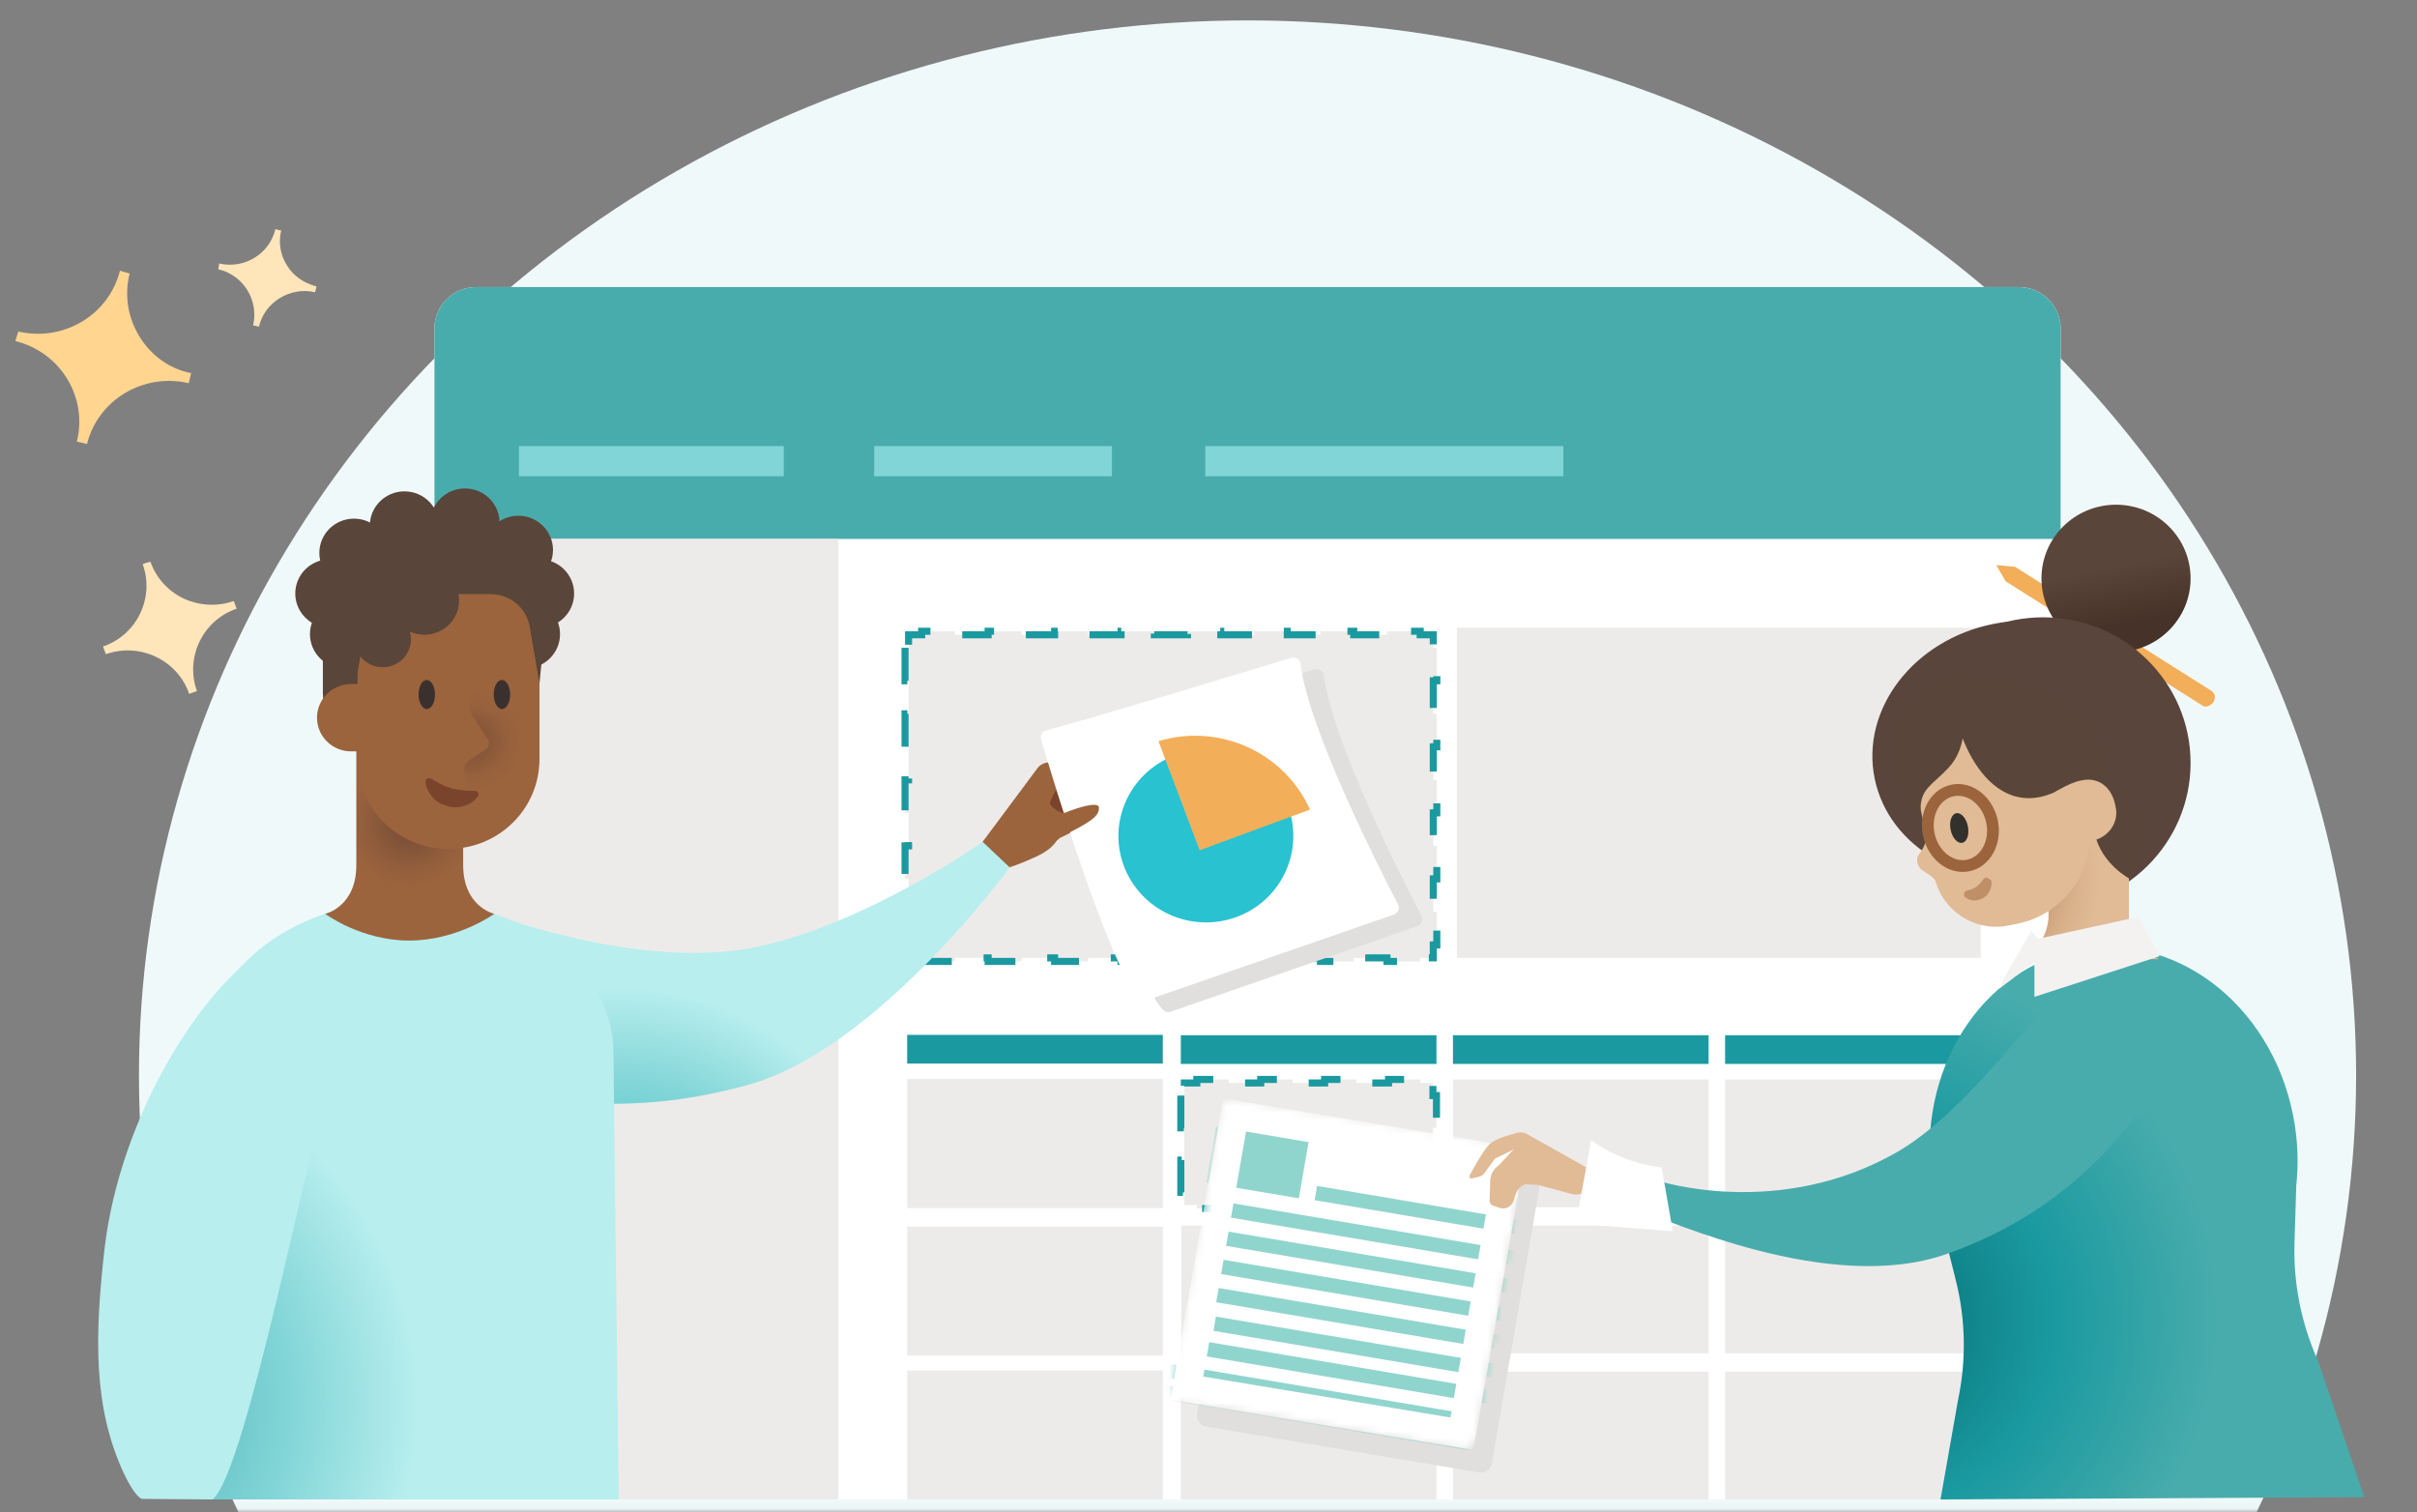 <svg width="342" height="214" viewBox="0 0 342 214" fill="none" xmlns="http://www.w3.org/2000/svg">
<rect x="0" y="0" width="342" height="214" fill="#808080" stroke="none"/>
<mask id="mask0" mask-type="alpha" maskUnits="userSpaceOnUse" x="0" y="0" width="342" height="214">
<rect y="0.5" width="342" height="213.449" fill="#C4C4C4"/>
</mask>
<g mask="url(#mask0)">
<ellipse cx="176.524" cy="152.168" rx="156.86" ry="149.28" fill="#F0F9FA"/>
<path d="M67.374 212.179C64.134 212.179 61.476 209.551 61.476 206.349V46.455C61.476 43.252 64.134 40.624 67.374 40.624H285.675C288.914 40.624 291.573 43.252 291.573 46.455V206.349C291.573 209.551 288.914 212.179 285.675 212.179" fill="white"/>
<path d="M291.573 76.265H61.476V46.455C61.476 43.252 64.134 40.624 67.374 40.624H285.675C288.914 40.624 291.573 43.252 291.573 46.455V76.265Z" fill="#49ACAC"/>
<path d="M105.305 148.235H73.105V152.297H105.305V148.235Z" fill="#1A9AA0"/>
<path d="M164.533 146.439H128.361V150.502H164.533V146.439Z" fill="#1A9AA0"/>
<path d="M203.257 146.489H167.084V150.552H203.257V146.489Z" fill="#1A9AA0"/>
<path d="M241.762 146.489H205.59V150.552H241.762V146.489Z" fill="#1A9AA0"/>
<path d="M280.268 146.489H244.096V150.552H280.268V146.489Z" fill="#1A9AA0"/>
<path d="M167.084 155.028V159.594H167.584V164.16H167.084V168.726H167.584V170.51H169.345V171.01H173.867V170.51H178.388V171.01H182.91V170.51H187.431V171.01H191.953V170.51H196.474V171.01H200.996V170.51H202.757V168.726H203.257V164.16H202.757V159.594H203.257V155.028H202.757V153.245H200.996V152.745H196.474V153.245H191.953V152.745H187.431V153.245H182.91V152.745H178.388V153.245H173.867V152.745H169.345V153.245H167.584V155.028H167.084Z" fill="#EDEBE9" stroke="#1A9AA0" stroke-dasharray="5 5"/>
<path d="M203.325 173.428H167.153V191.692H203.325V173.428Z" fill="#EDEBE9"/>
<path d="M208.276 187.344H176.077V201.724H208.276V187.344Z" fill="#EDEBE9"/>
<path d="M128.06 91.663V96.335H128.56V101.007H128.06V105.679H128.56V110.351H128.06V115.022H128.56V119.694H128.06V124.366H128.56V129.038H128.06V133.71H128.56V135.546H130.412V136.046H135.114V135.546H139.817V136.046H144.52V135.546H149.223V136.046H153.926V135.546H158.629V136.046H163.332V135.546H168.035V136.046H172.737V135.546H177.44V136.046H182.143V135.546H186.846V136.046H191.549V135.546H196.252V136.046H200.955V135.546H202.806V133.71H203.306V129.038H202.806V124.366H203.306V119.694H202.806V115.022H203.306V110.351H202.806V105.679H203.306V101.007H202.806V96.335H203.306V91.663H202.806V89.827H200.955V89.327H196.252V89.827H191.549V89.327H186.846V89.827H182.143V89.327H177.44V89.827H172.737V89.327H168.035V89.827H163.332V89.327H158.629V89.827H153.926V89.327H149.223V89.827H144.52V89.327H139.817V89.827H135.114V89.327H130.412V89.827H128.56V91.663H128.06Z" fill="#EDEBE9" stroke="#1A9AA0" stroke-dasharray="5 5"/>
<path d="M176.077 186.99V194.179H176.577V197.274H178.76V197.774H184.127V197.274H189.493V197.774H194.86V197.274H200.226V197.774H205.593V197.274H207.776V194.179H208.276V186.99H207.776V183.895H205.593V183.395H200.226V183.895H194.86V183.395H189.493V183.895H184.127V183.395H178.76V183.895H176.577V186.99H176.077Z" fill="#EDEBE9" stroke="#1A9AA0" stroke-dasharray="5 5"/>
<path d="M105.305 134.095H73.105V148.474H105.305V134.095Z" fill="#EDEBE9"/>
<path d="M118.628 76.266H61.538V212.18H118.628V76.266Z" fill="#EDEBE9"/>
<path d="M164.533 152.682H128.361V170.946H164.533V152.682Z" fill="#EDEBE9"/>
<path d="M164.533 173.556H128.361V191.82H164.533V173.556Z" fill="#EDEBE9"/>
<path d="M203.325 185.298H167.153V199.677H203.325V185.298Z" fill="#EDEBE9"/>
<path d="M203.257 193.914H167.084V212.179H203.257V193.914Z" fill="#EDEBE9"/>
<path d="M164.533 193.916H128.361V212.18H164.533V193.916Z" fill="#EDEBE9"/>
<path d="M280.268 152.745H244.096V170.834H280.268V152.745Z" fill="#EDEBE9"/>
<path d="M280.268 173.419H244.096V191.507H280.268V173.419Z" fill="#EDEBE9"/>
<path d="M280.268 194.09H244.096V212.179H280.268V194.09Z" fill="#EDEBE9"/>
<path d="M280.268 88.83H206.144V135.549H280.268V88.83Z" fill="#EDEBE9"/>
<path d="M241.762 152.745H205.59V170.834H241.762V152.745Z" fill="#EDEBE9"/>
<path d="M241.762 173.419H205.59V191.507H241.762V173.419Z" fill="#EDEBE9"/>
<path d="M241.762 194.09H205.59V212.179H241.762V194.09Z" fill="#EDEBE9"/>
<path d="M221.214 63.125H170.543V67.396H221.214V63.125Z" fill="#81D5D7"/>
<path d="M157.336 63.125H123.693V67.396H157.336V63.125Z" fill="#81D5D7"/>
<path d="M110.901 63.125H73.438V67.396H110.901V63.125Z" fill="#81D5D7"/>
<path d="M209.258 208.353L170.632 201.866C169.801 201.701 169.22 200.88 169.386 200.059L176.114 161.05C176.28 160.229 177.111 159.654 177.942 159.818L216.568 166.306C217.399 166.47 217.98 167.292 217.814 168.113L211.086 207.121C210.919 207.943 210.089 208.518 209.258 208.353Z" fill="#E1DFDD"/>
<mask id="mask1" mask-type="alpha" maskUnits="userSpaceOnUse" x="165" y="155" width="51" height="50">
<path d="M206.878 204.911L167.172 198.332C166.318 198.165 165.72 197.332 165.891 196.5L172.808 156.943C172.978 156.11 173.832 155.527 174.686 155.694L214.392 162.272C215.246 162.439 215.844 163.272 215.673 164.105L208.756 203.661C208.586 204.494 207.732 205.077 206.878 204.911Z" fill="white"/>
</mask>
<g mask="url(#mask1)">
<path d="M206.731 204.857L168.105 198.369C167.274 198.205 166.692 197.384 166.859 196.563L173.587 157.554C173.753 156.733 174.584 156.158 175.415 156.322L214.041 162.81C214.872 162.974 215.453 163.796 215.287 164.617L208.558 203.625C208.392 204.447 207.562 205.021 206.731 204.857Z" fill="white"/>
<path d="M172.048 159.402L170.675 167.357L183.785 169.568L185.158 161.614L172.048 159.402Z" fill="#90D5CD"/>
<path d="M186.365 167.815L186.017 169.831L232.366 177.649L232.714 175.633L186.365 167.815Z" fill="#90D5CD"/>
<path d="M172.048 169.869L171.7 171.885L218.049 179.703L218.397 177.687L172.048 169.869Z" fill="#90D5CD"/>
<path d="M172.048 173.977L171.7 175.993L218.049 183.812L218.397 181.795L172.048 173.977Z" fill="#90D5CD"/>
<path d="M172.048 178.086L171.7 180.102L218.049 187.921L218.397 185.904L172.048 178.086Z" fill="#90D5CD"/>
<path d="M172.048 182.194L171.7 184.211L218.049 192.029L218.397 190.012L172.048 182.194Z" fill="#90D5CD"/>
<path d="M172.048 186.302L171.7 188.319L218.049 196.137L218.397 194.12L172.048 186.302Z" fill="#90D5CD"/>
<path d="M167.893 189.383L167.545 191.4L213.894 199.218L214.242 197.201L167.893 189.383Z" fill="#90D5CD"/>
<path d="M162.475 192.466L162.127 194.482L208.476 202.301L208.824 200.284L162.475 192.466Z" fill="#90D5CD"/>
<path d="M162.475 195.546L162.127 197.562L208.476 205.38L208.824 203.364L162.475 195.546Z" fill="#90D5CD"/>
<path d="M213.631 164.174L206.863 202.881L167.933 196.431L174.701 157.723L213.631 164.174Z" stroke="white" stroke-width="4"/>
</g>
<path d="M327.988 192.552C325.662 187.378 324.499 181.711 324.666 175.963L324.915 167.75C325.164 165.451 325.164 163.152 324.915 160.77C323.17 144.51 310.129 132.602 295.841 134.162C281.554 135.722 271.419 150.094 273.247 166.354C273.496 168.736 273.994 171.035 274.742 173.171L276.736 181.137C278.148 186.721 278.231 192.552 277.068 198.054L274.576 212.179L334.551 211.851L327.988 192.552Z" fill="url(#paint0_radial)"/>
<path d="M289.373 123.858C300.654 121.577 308.153 111.768 306.122 101.948C304.091 92.128 293.3 86.016 282.018 88.296C270.737 90.576 263.238 100.385 265.269 110.206C267.3 120.026 278.091 126.138 289.373 123.858Z" fill="#59453C"/>
<path d="M284.503 126.935L287.826 125.128L283.755 117.737L280.433 119.544C278.356 120.693 277.608 123.239 278.771 125.292C279.851 127.263 282.426 128.084 284.503 126.935Z" fill="#E0BB95"/>
<path d="M311.624 99.834L283.796 82.26L282.467 79.96L285.125 80.207L312.953 97.781C313.451 98.109 313.534 98.766 313.202 99.341C312.787 99.916 312.039 100.162 311.624 99.834Z" fill="#F3AE5A"/>
<path d="M299.413 92.28C305.239 92.28 309.962 87.61 309.962 81.85C309.962 76.09 305.239 71.42 299.413 71.42C293.586 71.42 288.863 76.09 288.863 81.85C288.863 87.61 293.586 92.28 299.413 92.28Z" fill="url(#paint1_linear)"/>
<path d="M289.112 128.577C300.627 128.577 309.962 119.349 309.962 107.964C309.962 96.58 300.627 87.352 289.112 87.352C277.597 87.352 268.262 96.58 268.262 107.964C268.262 119.349 277.597 128.577 289.112 128.577Z" fill="#59453C"/>
<path d="M301.24 129.727V115.355H289.86V129.727C289.86 129.727 289.86 134.161 285.624 135.722H305.477C301.323 133.915 301.24 129.727 301.24 129.727Z" fill="url(#paint2_radial)"/>
<path d="M285.457 130.713L284.211 130.96C279.394 131.945 274.742 128.825 273.745 124.144L271.004 110.757C269.758 104.598 273.745 98.603 279.975 97.371C286.205 96.139 292.269 100.081 293.515 106.241L295.509 115.849C296.838 122.583 292.352 129.317 285.457 130.713Z" fill="#E0BB95"/>
<path d="M276.486 97.699C275.905 102.709 281.221 117.327 291.604 111.66C299.164 112.399 297.917 109.032 297.668 107.144C296.422 98.603 277.068 92.854 276.486 97.699Z" fill="#594539"/>
<path d="M275.656 108.704C273.413 111.085 271.752 111.578 271.752 114.534C268.761 112.563 267.266 107.143 268.346 103.858C269.924 98.849 276.985 95.4 276.985 95.4L277.816 102.38C277.816 102.38 278.231 105.994 275.656 108.704Z" fill="#594539"/>
<path d="M301.407 124.389C301.407 124.389 297.419 122.336 296.422 118.066C295.426 113.795 300.327 111.742 300.327 111.742L303.815 118.641L301.407 124.389Z" fill="#594539"/>
<path d="M296.09 118.969L292.352 119.708L290.774 112.071C290.774 112.071 293.017 110.675 294.512 110.428C297.253 109.854 298.914 111.742 299.33 114.042C299.911 116.259 298.416 118.477 296.09 118.969Z" fill="#E0BB95"/>
<path d="M272.582 118.395C272.416 119.217 272.499 119.545 271.502 120.941C271.087 121.516 271.253 122.419 271.751 122.912C272.167 123.405 273.081 123.651 273.911 124.637C274.659 125.622 277.317 123.569 276.32 120.284C275.49 117.903 272.914 116.589 272.582 118.395Z" fill="#E0BB95"/>
<path d="M278.489 122.471C280.961 121.972 282.474 119.189 281.867 116.257C281.261 113.324 278.765 111.352 276.293 111.851C273.821 112.351 272.309 115.133 272.915 118.066C273.522 120.999 276.017 122.971 278.489 122.471Z" stroke="#9B643D" stroke-width="1.665" stroke-linecap="round" stroke-linejoin="round"/>
<path d="M277.651 119.261C278.326 119.129 278.684 118.083 278.452 116.927C278.219 115.77 277.483 114.94 276.808 115.073C276.133 115.206 275.775 116.251 276.007 117.407C276.24 118.564 276.976 119.394 277.651 119.261Z" fill="#33312D"/>
<path d="M281.803 124.799C281.803 125.292 281.72 125.621 281.554 126.031C281.387 126.442 281.055 126.77 280.723 127.017C280.308 127.263 279.809 127.427 279.394 127.427C278.895 127.427 278.48 127.263 278.148 127.017C277.899 126.852 277.816 126.524 277.982 126.278C278.065 126.195 278.148 126.113 278.231 126.031H278.314C278.978 125.867 279.311 125.703 279.56 125.538C279.726 125.456 279.892 125.292 280.058 125.128L280.557 124.553L280.64 124.389C280.889 124.142 281.221 124.142 281.47 124.389C281.72 124.471 281.803 124.635 281.803 124.799Z" fill="#BF8F68"/>
<path d="M233.538 172.01L234.618 167.082C234.618 167.082 251.73 172.667 268.509 162.976C277.564 157.72 286.286 145.402 290.19 141.953C292.516 139.9 294.759 138.093 297.001 136.779C303.979 132.673 312.037 141.378 308.215 148.44C303.314 157.392 294.509 170.696 275.487 177.43C258.624 183.425 234.95 171.928 233.538 172.01Z" fill="#49ACAC"/>
<path d="M222.157 168.889L217.589 167.657L215.844 167.575C215.18 167.821 214.681 168.314 214.432 169.053L214.183 169.874C213.934 170.695 213.103 171.188 212.272 170.942L211.275 170.613C210.943 170.531 210.777 170.203 210.777 169.874L210.86 167.164C210.86 166.261 211.359 165.357 212.106 164.865L214.183 162.647L211.525 163.961L210.029 166.014C209.863 166.261 209.614 166.425 209.282 166.507L208.285 166.753C208.036 166.836 207.87 166.589 207.953 166.343C208.534 165.193 210.029 162.565 210.777 161.908C211.691 161.005 214.266 160.43 214.266 160.43C214.764 160.184 215.346 160.184 215.844 160.348L226.228 166.179L225.397 167.493C224.899 168.724 223.486 169.299 222.157 168.889Z" fill="#E0BB95"/>
<path d="M236.694 174.228L235.116 165.194C229.135 164.537 225.148 161.335 225.148 161.335L222.988 173.16L236.694 174.228Z" fill="white"/>
<path d="M302.652 129.727L288.365 132.848L287.451 131.698L283.879 137.857L282.882 139.911L287.866 136.133V141.06L305.56 135.312L302.652 129.727Z" fill="#F3F2F1"/>
<path d="M151.346 109.441L154.171 111.494C154.503 111.741 154.669 112.069 154.752 112.48L154.918 115.765C154.918 116.093 154.669 116.34 154.337 116.34L150.35 116.586L148.19 113.383L150.017 109.688L151.346 109.441Z" fill="#7A442C"/>
<path d="M146.86 108.621C147.193 108.21 147.691 107.964 148.272 107.882L153.921 107.389C154.336 107.389 154.752 107.636 154.918 108.046L156.33 111.331C156.413 111.577 156.413 111.824 156.247 111.988C155.333 112.152 154.336 110.674 153.921 109.442C153.921 109.442 151.761 109.853 150.764 110.017C150.432 110.099 150.183 110.264 150.017 110.592L148.688 113.22C148.439 113.631 148.605 113.959 149.02 114.288L149.768 114.862C150.1 115.109 150.515 115.191 150.847 115.027C152.26 114.452 155.499 113.384 155.499 114.37C155.499 115.355 155.001 116.176 150.017 118.558C149.851 118.64 149.768 118.804 149.601 118.886C149.352 119.133 148.937 120.118 146.694 121.186C144.202 122.336 142.79 122.746 142.79 122.746L138.969 119.215L146.86 108.621Z" fill="#9B643D"/>
<path d="M139.052 119.132C139.052 119.132 122.273 130.958 106.656 134.079C90.541 137.282 69.774 129.398 69.774 129.398C69.774 129.398 76.336 150.75 75.256 156.663C83.812 155.349 90.292 157.73 105.742 153.542C124.017 148.615 142.873 122.746 142.873 122.746L139.052 119.132Z" fill="url(#paint3_radial)"/>
<path d="M185.992 94.738C180.632 96.384 158.856 103 151.331 105.008C150.799 105.14 150.466 105.699 150.632 106.259C152.23 111.723 160.221 138.222 164.55 142.896C164.816 143.192 165.249 143.291 165.649 143.159L200.576 131.046C201.142 130.848 201.442 130.19 201.142 129.63C198.678 124.89 188.456 104.844 187.324 95.528C187.224 94.935 186.592 94.54 185.992 94.738Z" fill="#E1DFDD"/>
<path d="M182.669 93.096C177.309 94.742 155.533 101.359 148.008 103.367C147.475 103.498 147.143 104.058 147.309 104.617C148.907 110.082 156.898 136.58 161.227 141.255C161.493 141.551 161.926 141.65 162.325 141.518L197.253 129.404C197.819 129.207 198.118 128.548 197.819 127.989C195.355 123.249 185.133 103.202 184.001 93.886C183.901 93.294 183.269 92.899 182.669 93.096Z" fill="white"/>
<path d="M171.881 119.429L169.784 120.219L168.985 118.145L164.956 107.447C159.462 110.245 156.832 116.697 159.029 122.556C161.427 128.876 168.519 132.102 174.945 129.765C180.871 127.593 184.101 121.404 182.669 115.446L171.881 119.429Z" fill="#28C2D1"/>
<path d="M163.924 104.88L169.751 120.318L185.366 114.558C181.737 106.46 172.514 102.28 163.924 104.88Z" fill="#F3AE5A"/>
<path d="M149.768 114.781C150.1 115.027 150.515 115.109 150.847 114.945C152.26 114.37 155.499 113.303 155.499 114.288C155.499 115.274 155.001 116.095 149.934 118.476C149.851 118.558 149.768 114.781 149.768 114.781Z" fill="#9B643D"/>
<path d="M86.803 148.862C86.803 137.036 73.844 127.346 57.978 127.346C42.112 127.346 29.154 136.954 29.154 148.862L28.323 212.179H87.55L86.803 148.862Z" fill="url(#paint4_radial)"/>
<path d="M20.099 212.097C20.099 212.097 19.186 212.015 17.524 208.484C13.205 199.204 13.371 189.267 14.783 176.784C16.943 157.978 28.738 138.761 39.288 133.012C43.525 130.713 53.742 140.732 46.847 152.968C43.94 160.113 34.886 208.402 30.068 212.179C30.151 212.179 20.099 212.097 20.099 212.097Z" fill="#B8EEEE"/>
<path d="M65.787 78.811C68.494 78.811 70.688 76.641 70.688 73.965C70.688 71.289 68.494 69.12 65.787 69.12C63.08 69.12 60.886 71.289 60.886 73.965C60.886 76.641 63.08 78.811 65.787 78.811Z" fill="#594539"/>
<path d="M73.346 82.67C76.052 82.67 78.247 80.501 78.247 77.825C78.247 75.149 76.052 72.98 73.346 72.98C70.639 72.98 68.445 75.149 68.445 77.825C68.445 80.501 70.639 82.67 73.346 82.67Z" fill="#594539"/>
<path d="M57.231 79.221C59.938 79.221 62.132 77.052 62.132 74.376C62.132 71.7 59.938 69.531 57.231 69.531C54.524 69.531 52.33 71.7 52.33 74.376C52.33 77.052 54.524 79.221 57.231 79.221Z" fill="#594539"/>
<path d="M50.087 83.081C52.794 83.081 54.988 80.912 54.988 78.236C54.988 75.56 52.794 73.391 50.087 73.391C47.38 73.391 45.186 75.56 45.186 78.236C45.186 80.912 47.38 83.081 50.087 83.081Z" fill="#594539"/>
<path d="M76.336 88.83C79.043 88.83 81.237 86.661 81.237 83.985C81.237 81.309 79.043 79.139 76.336 79.139C73.63 79.139 71.435 81.309 71.435 83.985C71.435 86.661 73.63 88.83 76.336 88.83Z" fill="#594539"/>
<path d="M46.681 88.83C49.388 88.83 51.582 86.661 51.582 83.985C51.582 81.309 49.388 79.139 46.681 79.139C43.974 79.139 41.78 81.309 41.78 83.985C41.78 86.661 43.974 88.83 46.681 88.83Z" fill="#594539"/>
<path d="M74.342 94.578C77.049 94.578 79.243 92.409 79.243 89.733C79.243 87.057 77.049 84.888 74.342 84.888C71.636 84.888 69.441 87.057 69.441 89.733C69.441 92.409 71.636 94.578 74.342 94.578Z" fill="#594539"/>
<path d="M48.758 94.58C51.464 94.58 53.659 92.41 53.659 89.734C53.659 87.058 51.464 84.889 48.758 84.889C46.051 84.889 43.857 87.058 43.857 89.734C43.857 92.41 46.051 94.58 48.758 94.58Z" fill="#594539"/>
<path d="M51.748 104.105H69.94C73.263 104.105 76.004 101.395 76.004 98.11V88.748C76.004 81.029 69.691 74.787 61.883 74.787H59.806C51.998 74.787 45.684 81.029 45.684 88.748V98.11C45.684 101.395 48.343 104.105 51.748 104.105Z" fill="#594539"/>
<path d="M46.017 129.317C46.017 129.317 50.419 128.331 50.419 122.418V105.255H57.978H65.538V122.418C65.538 128.331 69.94 129.317 69.94 129.317C69.94 129.317 64.707 133.094 57.895 133.094C51.084 133.094 46.017 129.317 46.017 129.317Z" fill="url(#paint5_radial)"/>
<path d="M63.461 120.119C70.605 120.119 76.336 114.452 76.336 107.39V92.854C76.336 85.791 70.605 80.125 63.461 80.125C56.317 80.125 50.585 85.791 50.585 92.854V107.472C50.585 114.452 56.317 120.119 63.461 120.119Z" fill="#9B643D"/>
<path d="M60.4 100.328C61.042 100.325 61.557 99.403 61.551 98.269C61.545 97.135 61.019 96.218 60.377 96.222C59.734 96.225 59.219 97.147 59.225 98.281C59.232 99.415 59.758 100.332 60.4 100.328Z" fill="#3A312E"/>
<path d="M73.346 114.78L65.953 114.616L65.704 108.867C65.704 108.375 65.953 107.882 66.451 107.553L68.694 106.075C69.192 105.747 69.359 105.09 69.026 104.597L67.033 101.558C66.534 100.819 66.285 99.998 66.285 99.095L66.202 87.105L73.346 87.351V114.78Z" fill="url(#paint6_radial)"/>
<path d="M71.033 100.328C71.675 100.325 72.19 99.403 72.184 98.269C72.178 97.135 71.652 96.218 71.01 96.222C70.367 96.225 69.852 97.147 69.858 98.281C69.865 99.415 70.39 100.332 71.033 100.328Z" fill="#3A312E"/>
<path d="M44.854 101.558C44.854 104.186 47.014 106.322 49.672 106.322C49.838 106.322 52.164 106.322 52.33 106.322C54.739 106.075 54.49 104.022 54.49 101.558C54.49 99.095 54.822 97.124 52.413 96.795C52.247 96.795 49.838 96.795 49.672 96.795C47.014 96.795 44.854 98.93 44.854 101.558Z" fill="#9B643D"/>
<path d="M61.135 110.264C61.716 110.592 62.215 110.921 62.63 111.085C63.045 111.331 63.544 111.413 63.959 111.578C64.374 111.66 64.873 111.742 65.371 111.824C65.87 111.906 66.451 111.906 67.116 111.906H67.199C67.531 111.906 67.697 112.153 67.697 112.399C67.697 112.481 67.697 112.563 67.614 112.645C67.199 113.384 66.451 113.795 65.704 114.041C64.956 114.288 64.042 114.288 63.212 114.041C62.381 113.795 61.633 113.384 61.135 112.727C60.636 112.07 60.221 111.331 60.221 110.592C60.221 110.264 60.47 110.099 60.719 110.099C60.969 110.182 61.052 110.182 61.135 110.264Z" fill="#7A442C"/>
<path d="M54.739 77.496H72.017L77.416 85.544L76.336 96.713L74.924 88.501C74.343 85.873 72.1 84.066 69.358 84.066H57.314C54.656 84.066 52.33 85.955 51.748 88.501L50.336 96.713L49.256 85.544L54.739 77.496Z" fill="#594539"/>
<path d="M60.055 89.815C62.762 89.815 64.956 87.646 64.956 84.97C64.956 82.294 62.762 80.125 60.055 80.125C57.348 80.125 55.154 82.294 55.154 84.97C55.154 87.646 57.348 89.815 60.055 89.815Z" fill="#594539"/>
<path d="M53.658 89.158C56.365 89.158 58.559 86.989 58.559 84.313C58.559 81.637 56.365 79.468 53.658 79.468C50.952 79.468 48.758 81.637 48.758 84.313C48.758 86.989 50.952 89.158 53.658 89.158Z" fill="#594539"/>
<path d="M54.157 94.414C56.359 94.414 58.144 92.65 58.144 90.472C58.144 88.295 56.359 86.531 54.157 86.531C51.955 86.531 50.17 88.295 50.17 90.472C50.17 92.65 51.955 94.414 54.157 94.414Z" fill="#594539"/>
<path d="M19.712 47.585C18.068 44.875 17.588 41.759 18.342 38.71L17.657 38.507L16.971 38.304C15.395 44.604 8.954 48.398 2.581 46.907L2.376 47.585L2.17 48.262C8.543 49.821 12.449 56.189 10.873 62.489L12.312 62.828C13.888 56.527 20.329 52.734 26.702 54.224L27.044 52.801C23.961 52.192 21.357 50.295 19.712 47.585Z" fill="#FFD590"/>
<path d="M26.016 84.71C23.755 83.626 22.11 81.797 21.288 79.494L20.74 79.629L20.192 79.832C21.905 84.575 19.37 89.859 14.573 91.484L14.778 92.026L14.984 92.569C19.781 90.875 25.126 93.381 26.77 98.191L27.867 97.785C26.154 93.043 28.689 87.758 33.486 86.133L33.074 85.049C30.745 85.862 28.278 85.726 26.016 84.71Z" fill="#FFE5B9"/>
<path d="M40.612 37.56C39.653 36.069 39.379 34.308 39.79 32.614L39.379 32.547L38.968 32.411C38.145 35.934 34.582 38.102 31.019 37.289L30.95 37.695L30.882 38.102C34.445 38.915 36.638 42.505 35.816 46.028L36.638 46.231C37.46 42.708 41.092 40.541 44.587 41.353L44.792 40.541C43.011 40.066 41.503 39.05 40.612 37.56Z" fill="#FFE5B9"/>
</g>
<defs>
<radialGradient id="paint0_radial" cx="0" cy="0" r="1" gradientUnits="userSpaceOnUse" gradientTransform="translate(263.028 186.821) rotate(-6.136) scale(62.064 61.375)">
<stop stop-color="#036C70"/>
<stop offset="0.448" stop-color="#1A9AA0"/>
<stop offset="0.825" stop-color="#49ACAC"/>
</radialGradient>
<linearGradient id="paint1_linear" x1="298.151" y1="76.056" x2="301.223" y2="91.256" gradientUnits="userSpaceOnUse">
<stop offset="0.269" stop-color="#594539"/>
<stop offset="0.811" stop-color="#463228"/>
</linearGradient>
<radialGradient id="paint2_radial" cx="0" cy="0" r="1" gradientUnits="userSpaceOnUse" gradientTransform="translate(278.718 124.475) scale(18.5 18.29)">
<stop offset="0.067" stop-color="#9B643D"/>
<stop offset="0.236" stop-color="#AC7953"/>
<stop offset="0.564" stop-color="#C89D77"/>
<stop offset="0.83" stop-color="#DAB38D"/>
<stop offset="1" stop-color="#E0BB95"/>
</radialGradient>
<radialGradient id="paint3_radial" cx="0" cy="0" r="1" gradientUnits="userSpaceOnUse" gradientTransform="translate(87.55 178.495) scale(39.324 38.877)">
<stop offset="0.143" stop-color="#37C5CF"/>
<stop offset="0.644" stop-color="#81D5D7"/>
<stop offset="1" stop-color="#B8EEEE"/>
</radialGradient>
<radialGradient id="paint4_radial" cx="0" cy="0" r="1" gradientUnits="userSpaceOnUse" gradientTransform="translate(7.219 198.616) scale(52.087 51.495)">
<stop offset="0.143" stop-color="#49ACAC"/>
<stop offset="0.644" stop-color="#81D5D7"/>
<stop offset="1" stop-color="#B8EEEE"/>
</radialGradient>
<radialGradient id="paint5_radial" cx="0" cy="0" r="1" gradientUnits="userSpaceOnUse" gradientTransform="translate(58.032 116.521) rotate(180) scale(12.938 12.791)">
<stop stop-color="#724937"/>
<stop offset="0.44" stop-color="#8F5C3B"/>
<stop offset="0.703" stop-color="#9B643D"/>
</radialGradient>
<radialGradient id="paint6_radial" cx="0" cy="0" r="1" gradientUnits="userSpaceOnUse" gradientTransform="translate(66.331 104.872) rotate(179.286) scale(7.988 7.119)">
<stop stop-color="#724937"/>
<stop offset="0.35" stop-color="#88573A"/>
<stop offset="0.703" stop-color="#96613C"/>
<stop offset="1" stop-color="#9B643D"/>
</radialGradient>
</defs>
</svg>
